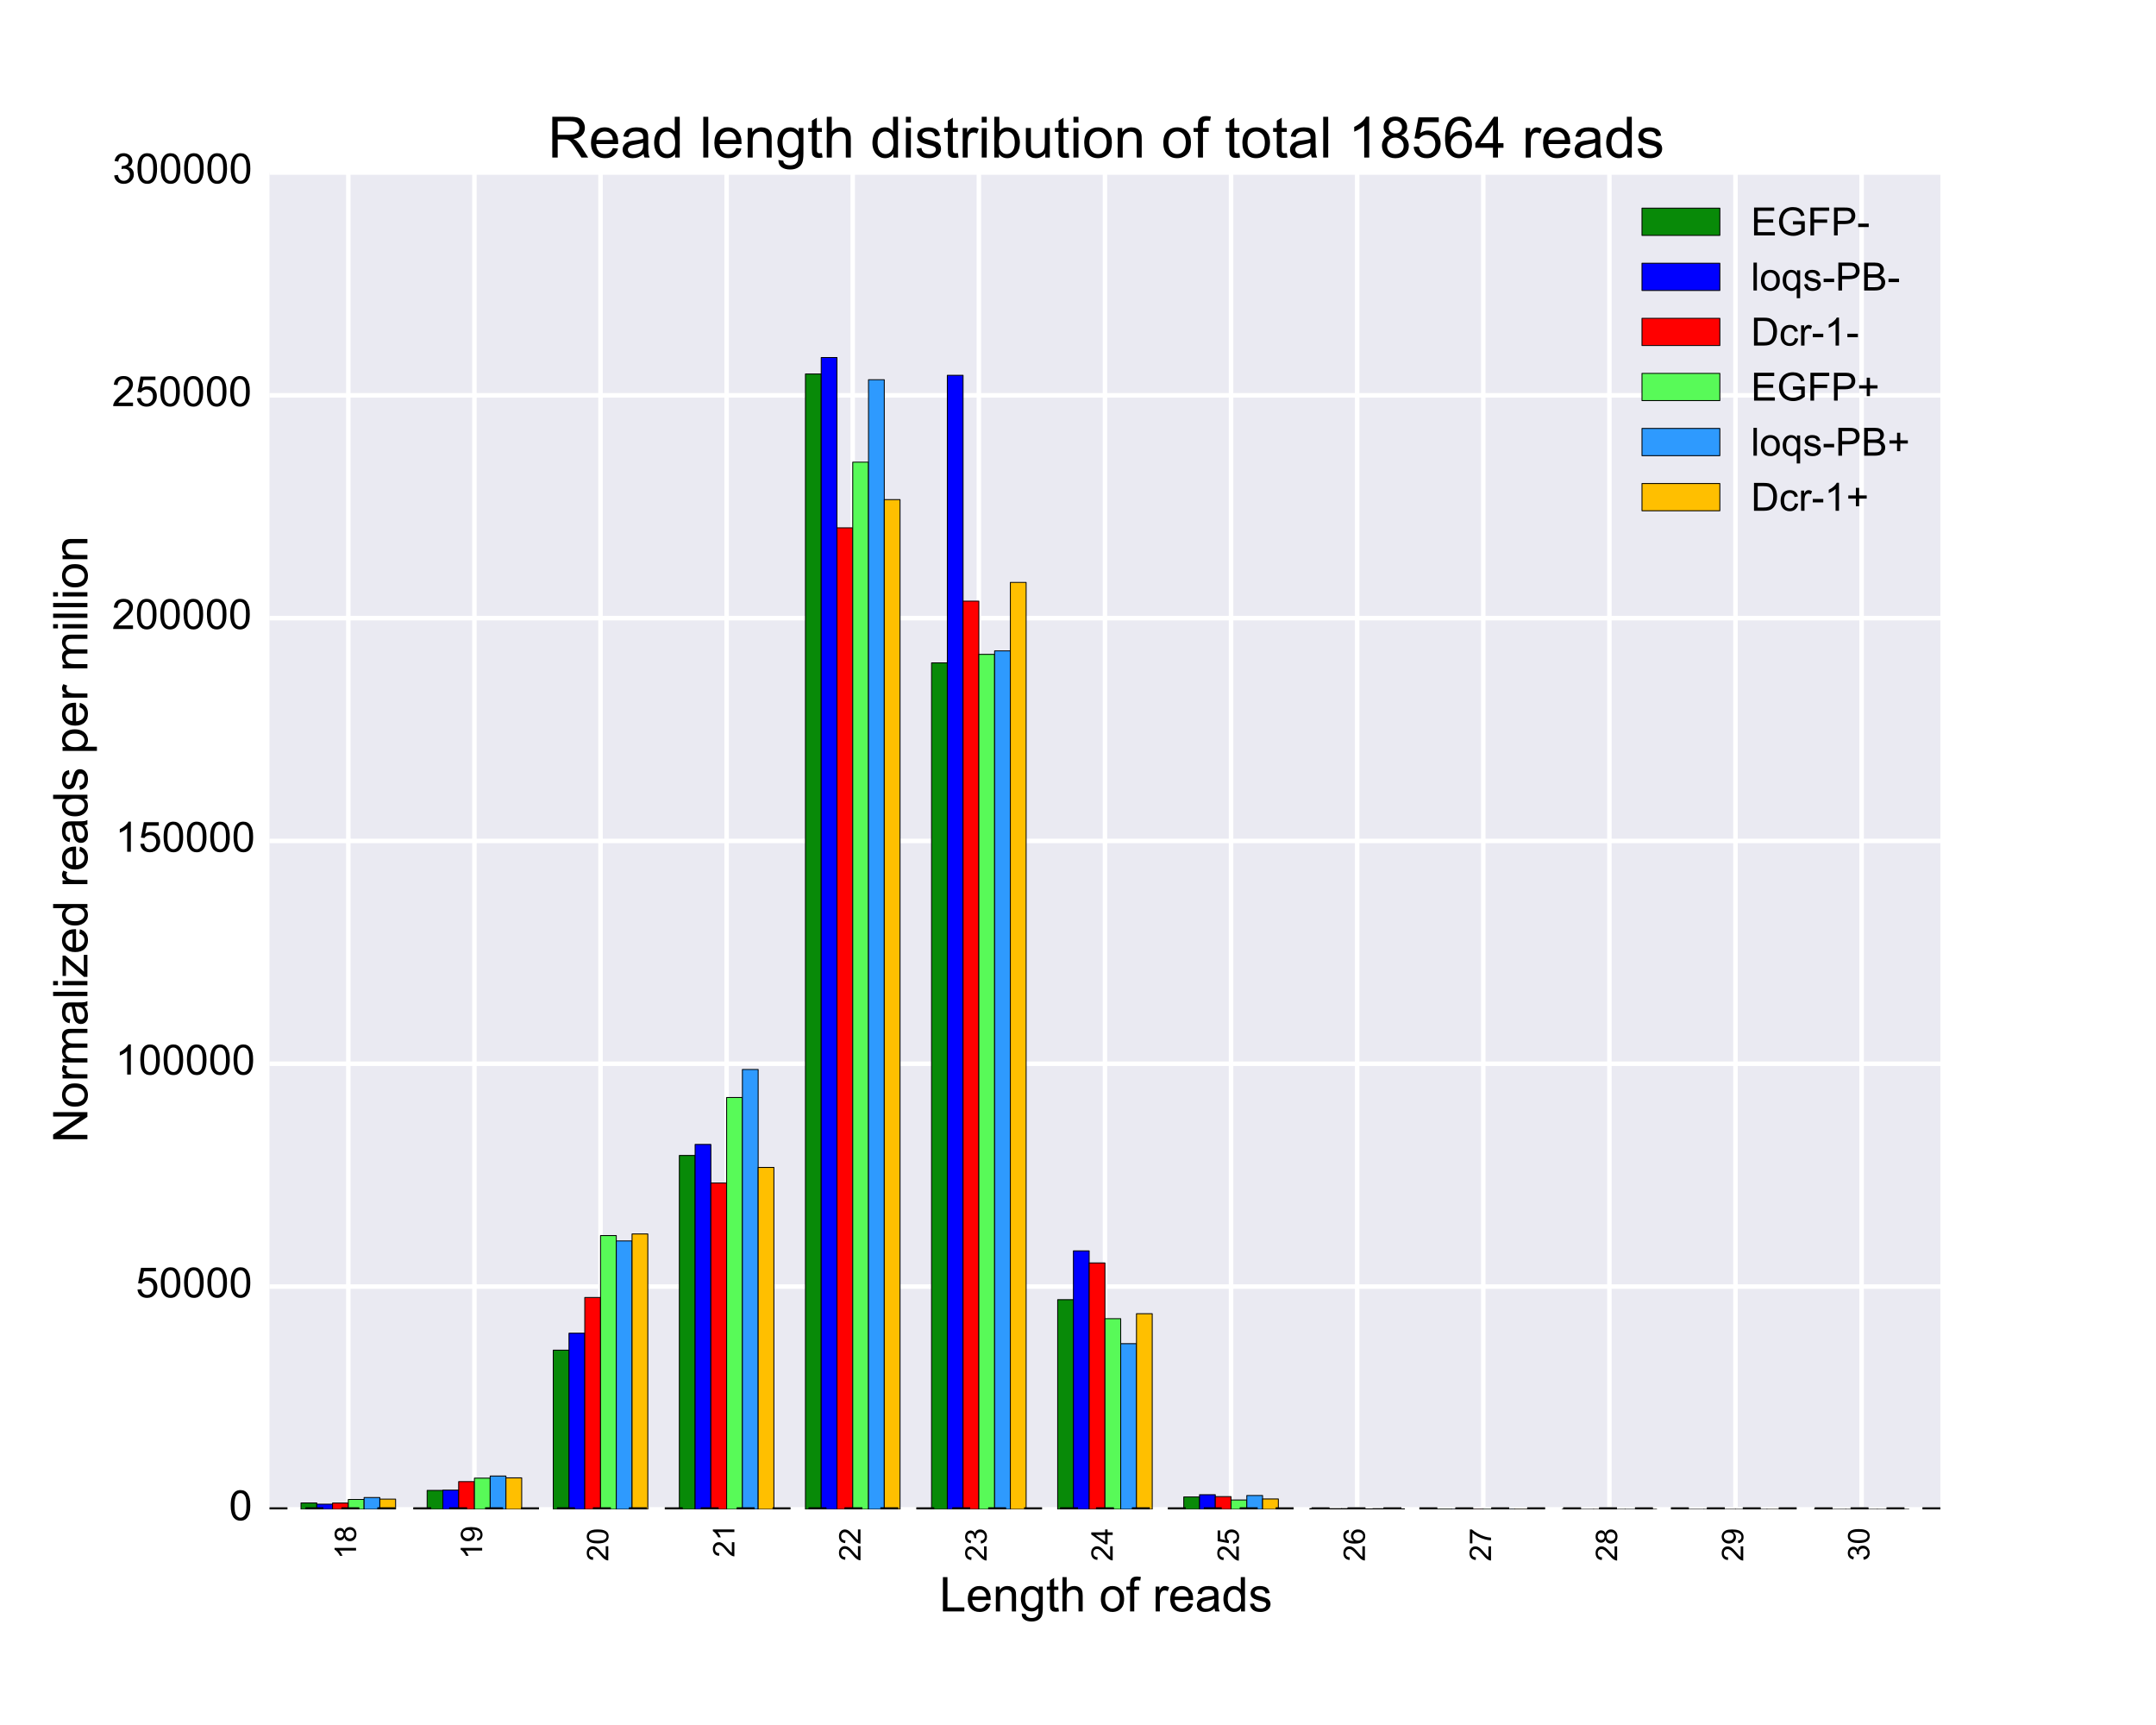 <?xml version="1.0" encoding="utf-8" standalone="no"?>
<!DOCTYPE svg PUBLIC "-//W3C//DTD SVG 1.1//EN"
  "http://www.w3.org/Graphics/SVG/1.1/DTD/svg11.dtd">
<!-- Created with matplotlib (http://matplotlib.org/) -->
<svg height="576pt" version="1.1" viewBox="0 0 720 576" width="720pt" xmlns="http://www.w3.org/2000/svg" xmlns:xlink="http://www.w3.org/1999/xlink">
 <defs>
  <style type="text/css">
*{stroke-linecap:butt;stroke-linejoin:round;}
  </style>
 </defs>
 <g id="figure_1">
  <g id="patch_1">
   <path d="
M0 576
L720 576
L720 0
L0 0
z
" style="fill:#ffffff;"/>
  </g>
  <g id="axes_1">
   <g id="patch_2">
    <path d="
M90 504
L648 504
L648 57.6
L90 57.6
z
" style="fill:#eaeaf2;"/>
   </g>
   <g id="matplotlib.axis_1">
    <g id="xtick_1">
     <g id="line2d_1">
      <path clip-path="url(#p337f83845a)" d="
M116.321 504
L116.321 57.6" style="fill:none;stroke:#ffffff;stroke-linecap:round;stroke-width:1.5;"/>
     </g>
     <g id="line2d_2">
      <defs>
       <path d="
M0 0
L0 0" id="m48243eeccc" style="stroke:#000000;stroke-width:0.5;"/>
      </defs>
      <g>
       <use style="stroke:#000000;stroke-width:0.5;" x="116.321" xlink:href="#m48243eeccc" y="504.0"/>
      </g>
     </g>
     <g id="line2d_3">
      <g>
       <use style="stroke:#000000;stroke-width:0.5;" x="116.321" xlink:href="#m48243eeccc" y="57.6"/>
      </g>
     </g>
     <g id="text_1">
      <!-- 18 -->
      <defs>
       <path d="
M17.672 38.812
Q12.203 40.828 9.562 44.531
Q6.938 48.25 6.938 53.422
Q6.938 61.234 12.547 66.547
Q18.172 71.875 27.484 71.875
Q36.859 71.875 42.578 66.422
Q48.297 60.984 48.297 53.172
Q48.297 48.188 45.672 44.5
Q43.062 40.828 37.75 38.812
Q44.344 36.672 47.781 31.875
Q51.219 27.094 51.219 20.453
Q51.219 11.281 44.719 5.031
Q38.234 -1.219 27.641 -1.219
Q17.047 -1.219 10.547 5.047
Q4.047 11.328 4.047 20.703
Q4.047 27.688 7.594 32.391
Q11.141 37.109 17.672 38.812
M15.922 53.719
Q15.922 48.641 19.188 45.406
Q22.469 42.188 27.688 42.188
Q32.766 42.188 36.016 45.375
Q39.266 48.578 39.266 53.219
Q39.266 58.062 35.906 61.359
Q32.562 64.656 27.594 64.656
Q22.562 64.656 19.234 61.422
Q15.922 58.203 15.922 53.719
M13.094 20.656
Q13.094 16.891 14.875 13.375
Q16.656 9.859 20.172 7.922
Q23.688 6 27.734 6
Q34.031 6 38.125 10.047
Q42.234 14.109 42.234 20.359
Q42.234 26.703 38.016 30.859
Q33.797 35.016 27.438 35.016
Q21.234 35.016 17.156 30.906
Q13.094 26.812 13.094 20.656" id="ArialMT-38"/>
       <path d="
M37.25 0
L28.469 0
L28.469 56
Q25.297 52.984 20.141 49.953
Q14.984 46.922 10.891 45.406
L10.891 53.906
Q18.266 57.375 23.781 62.297
Q29.297 67.234 31.594 71.875
L37.25 71.875
z
" id="ArialMT-31"/>
      </defs>
      <g transform="translate(118.906 520.594)rotate(-90.0)scale(0.1 -0.1)">
       <use xlink:href="#ArialMT-31"/>
       <use x="55.615" xlink:href="#ArialMT-38"/>
      </g>
     </g>
    </g>
    <g id="xtick_2">
     <g id="line2d_4">
      <path clip-path="url(#p337f83845a)" d="
M158.434 504
L158.434 57.6" style="fill:none;stroke:#ffffff;stroke-linecap:round;stroke-width:1.5;"/>
     </g>
     <g id="line2d_5">
      <g>
       <use style="stroke:#000000;stroke-width:0.5;" x="158.434" xlink:href="#m48243eeccc" y="504.0"/>
      </g>
     </g>
     <g id="line2d_6">
      <g>
       <use style="stroke:#000000;stroke-width:0.5;" x="158.434" xlink:href="#m48243eeccc" y="57.6"/>
      </g>
     </g>
     <g id="text_2">
      <!-- 19 -->
      <defs>
       <path d="
M5.469 16.547
L13.922 17.328
Q14.984 11.375 18.016 8.688
Q21.047 6 25.781 6
Q29.828 6 32.875 7.859
Q35.938 9.719 37.891 12.812
Q39.844 15.922 41.156 21.188
Q42.484 26.469 42.484 31.938
Q42.484 32.516 42.438 33.688
Q39.797 29.5 35.234 26.875
Q30.672 24.266 25.344 24.266
Q16.453 24.266 10.297 30.703
Q4.156 37.156 4.156 47.703
Q4.156 58.594 10.578 65.234
Q17 71.875 26.656 71.875
Q33.641 71.875 39.422 68.109
Q45.219 64.359 48.219 57.391
Q51.219 50.438 51.219 37.25
Q51.219 23.531 48.234 15.406
Q45.266 7.281 39.375 3.031
Q33.5 -1.219 25.594 -1.219
Q17.188 -1.219 11.859 3.438
Q6.547 8.109 5.469 16.547
M41.453 48.141
Q41.453 55.719 37.422 60.156
Q33.406 64.594 27.734 64.594
Q21.875 64.594 17.531 59.812
Q13.188 55.031 13.188 47.406
Q13.188 40.578 17.312 36.297
Q21.438 32.031 27.484 32.031
Q33.594 32.031 37.516 36.297
Q41.453 40.578 41.453 48.141" id="ArialMT-39"/>
      </defs>
      <g transform="translate(161.019 520.594)rotate(-90.0)scale(0.1 -0.1)">
       <use xlink:href="#ArialMT-31"/>
       <use x="55.615" xlink:href="#ArialMT-39"/>
      </g>
     </g>
    </g>
    <g id="xtick_3">
     <g id="line2d_7">
      <path clip-path="url(#p337f83845a)" d="
M200.547 504
L200.547 57.6" style="fill:none;stroke:#ffffff;stroke-linecap:round;stroke-width:1.5;"/>
     </g>
     <g id="line2d_8">
      <g>
       <use style="stroke:#000000;stroke-width:0.5;" x="200.547" xlink:href="#m48243eeccc" y="504.0"/>
      </g>
     </g>
     <g id="line2d_9">
      <g>
       <use style="stroke:#000000;stroke-width:0.5;" x="200.547" xlink:href="#m48243eeccc" y="57.6"/>
      </g>
     </g>
     <g id="text_3">
      <!-- 20 -->
      <defs>
       <path d="
M4.156 35.297
Q4.156 48 6.766 55.734
Q9.375 63.484 14.516 67.672
Q19.672 71.875 27.484 71.875
Q33.25 71.875 37.594 69.547
Q41.938 67.234 44.766 62.859
Q47.609 58.5 49.219 52.219
Q50.828 45.953 50.828 35.297
Q50.828 22.703 48.234 14.969
Q45.656 7.234 40.5 3
Q35.359 -1.219 27.484 -1.219
Q17.141 -1.219 11.234 6.203
Q4.156 15.141 4.156 35.297
M13.188 35.297
Q13.188 17.672 17.312 11.828
Q21.438 6 27.484 6
Q33.547 6 37.672 11.859
Q41.797 17.719 41.797 35.297
Q41.797 52.984 37.672 58.781
Q33.547 64.594 27.391 64.594
Q21.344 64.594 17.719 59.469
Q13.188 52.938 13.188 35.297" id="ArialMT-30"/>
       <path d="
M50.344 8.453
L50.344 0
L3.031 0
Q2.938 3.172 4.047 6.109
Q5.859 10.938 9.828 15.625
Q13.812 20.312 21.344 26.469
Q33.016 36.031 37.109 41.625
Q41.219 47.219 41.219 52.203
Q41.219 57.422 37.469 61
Q33.734 64.594 27.734 64.594
Q21.391 64.594 17.578 60.781
Q13.766 56.984 13.719 50.25
L4.688 51.172
Q5.609 61.281 11.656 66.578
Q17.719 71.875 27.938 71.875
Q38.234 71.875 44.234 66.156
Q50.25 60.453 50.25 52
Q50.25 47.703 48.484 43.547
Q46.734 39.406 42.656 34.812
Q38.578 30.219 29.109 22.219
Q21.188 15.578 18.938 13.203
Q16.703 10.844 15.234 8.453
z
" id="ArialMT-32"/>
      </defs>
      <g transform="translate(203.132 521.35)rotate(-90.0)scale(0.1 -0.1)">
       <use xlink:href="#ArialMT-32"/>
       <use x="55.615" xlink:href="#ArialMT-30"/>
      </g>
     </g>
    </g>
    <g id="xtick_4">
     <g id="line2d_10">
      <path clip-path="url(#p337f83845a)" d="
M242.66 504
L242.66 57.6" style="fill:none;stroke:#ffffff;stroke-linecap:round;stroke-width:1.5;"/>
     </g>
     <g id="line2d_11">
      <g>
       <use style="stroke:#000000;stroke-width:0.5;" x="242.66" xlink:href="#m48243eeccc" y="504.0"/>
      </g>
     </g>
     <g id="line2d_12">
      <g>
       <use style="stroke:#000000;stroke-width:0.5;" x="242.66" xlink:href="#m48243eeccc" y="57.6"/>
      </g>
     </g>
     <g id="text_4">
      <!-- 21 -->
      <g transform="translate(245.246 519.992)rotate(-90.0)scale(0.1 -0.1)">
       <use xlink:href="#ArialMT-32"/>
       <use x="55.615" xlink:href="#ArialMT-31"/>
      </g>
     </g>
    </g>
    <g id="xtick_5">
     <g id="line2d_13">
      <path clip-path="url(#p337f83845a)" d="
M284.774 504
L284.774 57.6" style="fill:none;stroke:#ffffff;stroke-linecap:round;stroke-width:1.5;"/>
     </g>
     <g id="line2d_14">
      <g>
       <use style="stroke:#000000;stroke-width:0.5;" x="284.774" xlink:href="#m48243eeccc" y="504.0"/>
      </g>
     </g>
     <g id="line2d_15">
      <g>
       <use style="stroke:#000000;stroke-width:0.5;" x="284.774" xlink:href="#m48243eeccc" y="57.6"/>
      </g>
     </g>
     <g id="text_5">
      <!-- 22 -->
      <g transform="translate(287.359 521.302)rotate(-90.0)scale(0.1 -0.1)">
       <use xlink:href="#ArialMT-32"/>
       <use x="55.615" xlink:href="#ArialMT-32"/>
      </g>
     </g>
    </g>
    <g id="xtick_6">
     <g id="line2d_16">
      <path clip-path="url(#p337f83845a)" d="
M326.887 504
L326.887 57.6" style="fill:none;stroke:#ffffff;stroke-linecap:round;stroke-width:1.5;"/>
     </g>
     <g id="line2d_17">
      <g>
       <use style="stroke:#000000;stroke-width:0.5;" x="326.887" xlink:href="#m48243eeccc" y="504.0"/>
      </g>
     </g>
     <g id="line2d_18">
      <g>
       <use style="stroke:#000000;stroke-width:0.5;" x="326.887" xlink:href="#m48243eeccc" y="57.6"/>
      </g>
     </g>
     <g id="text_6">
      <!-- 23 -->
      <defs>
       <path d="
M4.203 18.891
L12.984 20.062
Q14.5 12.594 18.141 9.297
Q21.781 6 27 6
Q33.203 6 37.469 10.297
Q41.75 14.594 41.75 20.953
Q41.75 27 37.797 30.922
Q33.844 34.859 27.734 34.859
Q25.25 34.859 21.531 33.891
L22.516 41.609
Q23.391 41.5 23.922 41.5
Q29.547 41.5 34.031 44.422
Q38.531 47.359 38.531 53.469
Q38.531 58.297 35.25 61.469
Q31.984 64.656 26.812 64.656
Q21.688 64.656 18.266 61.422
Q14.844 58.203 13.875 51.766
L5.078 53.328
Q6.688 62.156 12.391 67.016
Q18.109 71.875 26.609 71.875
Q32.469 71.875 37.391 69.359
Q42.328 66.844 44.938 62.5
Q47.562 58.156 47.562 53.266
Q47.562 48.641 45.062 44.828
Q42.578 41.016 37.703 38.766
Q44.047 37.312 47.562 32.688
Q51.078 28.078 51.078 21.141
Q51.078 11.766 44.234 5.25
Q37.406 -1.266 26.953 -1.266
Q17.531 -1.266 11.297 4.344
Q5.078 9.969 4.203 18.891" id="ArialMT-33"/>
      </defs>
      <g transform="translate(329.472 521.375)rotate(-90.0)scale(0.1 -0.1)">
       <use xlink:href="#ArialMT-32"/>
       <use x="55.615" xlink:href="#ArialMT-33"/>
      </g>
     </g>
    </g>
    <g id="xtick_7">
     <g id="line2d_19">
      <path clip-path="url(#p337f83845a)" d="
M369 504
L369 57.6" style="fill:none;stroke:#ffffff;stroke-linecap:round;stroke-width:1.5;"/>
     </g>
     <g id="line2d_20">
      <g>
       <use style="stroke:#000000;stroke-width:0.5;" x="369.0" xlink:href="#m48243eeccc" y="504.0"/>
      </g>
     </g>
     <g id="line2d_21">
      <g>
       <use style="stroke:#000000;stroke-width:0.5;" x="369.0" xlink:href="#m48243eeccc" y="57.6"/>
      </g>
     </g>
     <g id="text_7">
      <!-- 24 -->
      <defs>
       <path d="
M32.328 0
L32.328 17.141
L1.266 17.141
L1.266 25.203
L33.938 71.578
L41.109 71.578
L41.109 25.203
L50.781 25.203
L50.781 17.141
L41.109 17.141
L41.109 0
z

M32.328 25.203
L32.328 57.469
L9.906 25.203
z
" id="ArialMT-34"/>
      </defs>
      <g transform="translate(371.585 521.345)rotate(-90.0)scale(0.1 -0.1)">
       <use xlink:href="#ArialMT-32"/>
       <use x="55.615" xlink:href="#ArialMT-34"/>
      </g>
     </g>
    </g>
    <g id="xtick_8">
     <g id="line2d_22">
      <path clip-path="url(#p337f83845a)" d="
M411.113 504
L411.113 57.6" style="fill:none;stroke:#ffffff;stroke-linecap:round;stroke-width:1.5;"/>
     </g>
     <g id="line2d_23">
      <g>
       <use style="stroke:#000000;stroke-width:0.5;" x="411.113" xlink:href="#m48243eeccc" y="504.0"/>
      </g>
     </g>
     <g id="line2d_24">
      <g>
       <use style="stroke:#000000;stroke-width:0.5;" x="411.113" xlink:href="#m48243eeccc" y="57.6"/>
      </g>
     </g>
     <g id="text_8">
      <!-- 25 -->
      <defs>
       <path d="
M4.156 18.75
L13.375 19.531
Q14.406 12.797 18.141 9.391
Q21.875 6 27.156 6
Q33.5 6 37.891 10.781
Q42.281 15.578 42.281 23.484
Q42.281 31 38.062 35.344
Q33.844 39.703 27 39.703
Q22.75 39.703 19.328 37.766
Q15.922 35.844 13.969 32.766
L5.719 33.844
L12.641 70.609
L48.25 70.609
L48.25 62.203
L19.672 62.203
L15.828 42.969
Q22.266 47.469 29.344 47.469
Q38.719 47.469 45.156 40.969
Q51.609 34.469 51.609 24.266
Q51.609 14.547 45.953 7.469
Q39.062 -1.219 27.156 -1.219
Q17.391 -1.219 11.203 4.25
Q5.031 9.719 4.156 18.75" id="ArialMT-35"/>
      </defs>
      <g transform="translate(413.698 521.428)rotate(-90.0)scale(0.1 -0.1)">
       <use xlink:href="#ArialMT-32"/>
       <use x="55.615" xlink:href="#ArialMT-35"/>
      </g>
     </g>
    </g>
    <g id="xtick_9">
     <g id="line2d_25">
      <path clip-path="url(#p337f83845a)" d="
M453.226 504
L453.226 57.6" style="fill:none;stroke:#ffffff;stroke-linecap:round;stroke-width:1.5;"/>
     </g>
     <g id="line2d_26">
      <g>
       <use style="stroke:#000000;stroke-width:0.5;" x="453.226" xlink:href="#m48243eeccc" y="504.0"/>
      </g>
     </g>
     <g id="line2d_27">
      <g>
       <use style="stroke:#000000;stroke-width:0.5;" x="453.226" xlink:href="#m48243eeccc" y="57.6"/>
      </g>
     </g>
     <g id="text_9">
      <!-- 26 -->
      <defs>
       <path d="
M49.75 54.047
L41.016 53.375
Q39.844 58.547 37.703 60.891
Q34.125 64.656 28.906 64.656
Q24.703 64.656 21.531 62.312
Q17.391 59.281 14.984 53.469
Q12.594 47.656 12.5 36.922
Q15.672 41.75 20.266 44.094
Q24.859 46.438 29.891 46.438
Q38.672 46.438 44.844 39.969
Q51.031 33.5 51.031 23.25
Q51.031 16.5 48.125 10.719
Q45.219 4.938 40.141 1.859
Q35.062 -1.219 28.609 -1.219
Q17.625 -1.219 10.688 6.859
Q3.766 14.938 3.766 33.5
Q3.766 54.25 11.422 63.672
Q18.109 71.875 29.438 71.875
Q37.891 71.875 43.281 67.141
Q48.688 62.406 49.75 54.047
M13.875 23.188
Q13.875 18.656 15.797 14.5
Q17.719 10.359 21.188 8.172
Q24.656 6 28.469 6
Q34.031 6 38.031 10.484
Q42.047 14.984 42.047 22.703
Q42.047 30.125 38.078 34.391
Q34.125 38.672 28.125 38.672
Q22.172 38.672 18.016 34.391
Q13.875 30.125 13.875 23.188" id="ArialMT-36"/>
      </defs>
      <g transform="translate(455.812 521.37)rotate(-90.0)scale(0.1 -0.1)">
       <use xlink:href="#ArialMT-32"/>
       <use x="55.615" xlink:href="#ArialMT-36"/>
      </g>
     </g>
    </g>
    <g id="xtick_10">
     <g id="line2d_28">
      <path clip-path="url(#p337f83845a)" d="
M495.34 504
L495.34 57.6" style="fill:none;stroke:#ffffff;stroke-linecap:round;stroke-width:1.5;"/>
     </g>
     <g id="line2d_29">
      <g>
       <use style="stroke:#000000;stroke-width:0.5;" x="495.34" xlink:href="#m48243eeccc" y="504.0"/>
      </g>
     </g>
     <g id="line2d_30">
      <g>
       <use style="stroke:#000000;stroke-width:0.5;" x="495.34" xlink:href="#m48243eeccc" y="57.6"/>
      </g>
     </g>
     <g id="text_10">
      <!-- 27 -->
      <defs>
       <path d="
M4.734 62.203
L4.734 70.656
L51.078 70.656
L51.078 63.812
Q44.234 56.547 37.516 44.484
Q30.812 32.422 27.156 19.672
Q24.516 10.688 23.781 0
L14.75 0
Q14.891 8.453 18.062 20.406
Q21.234 32.375 27.172 43.484
Q33.109 54.594 39.797 62.203
z
" id="ArialMT-37"/>
      </defs>
      <g transform="translate(497.925 521.375)rotate(-90.0)scale(0.1 -0.1)">
       <use xlink:href="#ArialMT-32"/>
       <use x="55.615" xlink:href="#ArialMT-37"/>
      </g>
     </g>
    </g>
    <g id="xtick_11">
     <g id="line2d_31">
      <path clip-path="url(#p337f83845a)" d="
M537.453 504
L537.453 57.6" style="fill:none;stroke:#ffffff;stroke-linecap:round;stroke-width:1.5;"/>
     </g>
     <g id="line2d_32">
      <g>
       <use style="stroke:#000000;stroke-width:0.5;" x="537.453" xlink:href="#m48243eeccc" y="504.0"/>
      </g>
     </g>
     <g id="line2d_33">
      <g>
       <use style="stroke:#000000;stroke-width:0.5;" x="537.453" xlink:href="#m48243eeccc" y="57.6"/>
      </g>
     </g>
     <g id="text_11">
      <!-- 28 -->
      <g transform="translate(540.038 521.389)rotate(-90.0)scale(0.1 -0.1)">
       <use xlink:href="#ArialMT-32"/>
       <use x="55.615" xlink:href="#ArialMT-38"/>
      </g>
     </g>
    </g>
    <g id="xtick_12">
     <g id="line2d_34">
      <path clip-path="url(#p337f83845a)" d="
M579.566 504
L579.566 57.6" style="fill:none;stroke:#ffffff;stroke-linecap:round;stroke-width:1.5;"/>
     </g>
     <g id="line2d_35">
      <g>
       <use style="stroke:#000000;stroke-width:0.5;" x="579.566" xlink:href="#m48243eeccc" y="504.0"/>
      </g>
     </g>
     <g id="line2d_36">
      <g>
       <use style="stroke:#000000;stroke-width:0.5;" x="579.566" xlink:href="#m48243eeccc" y="57.6"/>
      </g>
     </g>
     <g id="text_12">
      <!-- 29 -->
      <g transform="translate(582.151 521.389)rotate(-90.0)scale(0.1 -0.1)">
       <use xlink:href="#ArialMT-32"/>
       <use x="55.615" xlink:href="#ArialMT-39"/>
      </g>
     </g>
    </g>
    <g id="xtick_13">
     <g id="line2d_37">
      <path clip-path="url(#p337f83845a)" d="
M621.679 504
L621.679 57.6" style="fill:none;stroke:#ffffff;stroke-linecap:round;stroke-width:1.5;"/>
     </g>
     <g id="line2d_38">
      <g>
       <use style="stroke:#000000;stroke-width:0.5;" x="621.679" xlink:href="#m48243eeccc" y="504.0"/>
      </g>
     </g>
     <g id="line2d_39">
      <g>
       <use style="stroke:#000000;stroke-width:0.5;" x="621.679" xlink:href="#m48243eeccc" y="57.6"/>
      </g>
     </g>
     <g id="text_13">
      <!-- 30 -->
      <g transform="translate(624.264 521.223)rotate(-90.0)scale(0.1 -0.1)">
       <use xlink:href="#ArialMT-33"/>
       <use x="55.615" xlink:href="#ArialMT-30"/>
      </g>
     </g>
    </g>
    <g id="text_14">
     <!-- Length of reads -->
     <defs>
      <path d="
M40.438 6.391
Q35.547 2.25 31.031 0.531
Q26.516 -1.172 21.344 -1.172
Q12.797 -1.172 8.203 3
Q3.609 7.172 3.609 13.672
Q3.609 17.484 5.344 20.625
Q7.078 23.781 9.891 25.688
Q12.703 27.594 16.219 28.562
Q18.797 29.25 24.031 29.891
Q34.672 31.156 39.703 32.906
Q39.75 34.719 39.75 35.203
Q39.75 40.578 37.25 42.781
Q33.891 45.75 27.25 45.75
Q21.047 45.75 18.094 43.578
Q15.141 41.406 13.719 35.891
L5.125 37.062
Q6.297 42.578 8.984 45.969
Q11.672 49.359 16.75 51.188
Q21.828 53.031 28.516 53.031
Q35.156 53.031 39.297 51.469
Q43.453 49.906 45.406 47.531
Q47.359 45.172 48.141 41.547
Q48.578 39.312 48.578 33.453
L48.578 21.734
Q48.578 9.469 49.141 6.219
Q49.703 2.984 51.375 0
L42.188 0
Q40.828 2.734 40.438 6.391
M39.703 26.031
Q34.906 24.078 25.344 22.703
Q19.922 21.922 17.672 20.938
Q15.438 19.969 14.203 18.094
Q12.984 16.219 12.984 13.922
Q12.984 10.406 15.641 8.062
Q18.312 5.719 23.438 5.719
Q28.516 5.719 32.469 7.938
Q36.422 10.156 38.281 14.016
Q39.703 17 39.703 22.797
z
" id="ArialMT-61"/>
      <path d="
M4.984 -4.297
L13.531 -5.562
Q14.062 -9.516 16.5 -11.328
Q19.781 -13.766 25.438 -13.766
Q31.547 -13.766 34.859 -11.328
Q38.188 -8.891 39.359 -4.5
Q40.047 -1.812 39.984 6.781
Q34.234 0 25.641 0
Q14.938 0 9.078 7.719
Q3.219 15.438 3.219 26.219
Q3.219 33.641 5.906 39.906
Q8.594 46.188 13.688 49.609
Q18.797 53.031 25.688 53.031
Q34.859 53.031 40.828 45.609
L40.828 51.859
L48.922 51.859
L48.922 7.031
Q48.922 -5.078 46.453 -10.125
Q44 -15.188 38.641 -18.109
Q33.297 -21.047 25.484 -21.047
Q16.219 -21.047 10.5 -16.875
Q4.781 -12.703 4.984 -4.297
M12.25 26.859
Q12.25 16.656 16.297 11.969
Q20.359 7.281 26.469 7.281
Q32.516 7.281 36.609 11.938
Q40.719 16.609 40.719 26.562
Q40.719 36.078 36.5 40.906
Q32.281 45.75 26.312 45.75
Q20.453 45.75 16.344 40.984
Q12.25 36.234 12.25 26.859" id="ArialMT-67"/>
      <path d="
M8.688 0
L8.688 45.016
L0.922 45.016
L0.922 51.859
L8.688 51.859
L8.688 57.375
Q8.688 62.594 9.625 65.141
Q10.891 68.562 14.078 70.672
Q17.281 72.797 23.047 72.797
Q26.766 72.797 31.25 71.922
L29.938 64.266
Q27.203 64.75 24.75 64.75
Q20.75 64.75 19.094 63.031
Q17.438 61.328 17.438 56.641
L17.438 51.859
L27.547 51.859
L27.547 45.016
L17.438 45.016
L17.438 0
z
" id="ArialMT-66"/>
      <path d="
M42.094 16.703
L51.172 15.578
Q49.031 7.625 43.219 3.219
Q37.406 -1.172 28.375 -1.172
Q17 -1.172 10.328 5.828
Q3.656 12.844 3.656 25.484
Q3.656 38.578 10.391 45.797
Q17.141 53.031 27.875 53.031
Q38.281 53.031 44.875 45.953
Q51.469 38.875 51.469 26.031
Q51.469 25.25 51.422 23.688
L12.75 23.688
Q13.234 15.141 17.578 10.594
Q21.922 6.062 28.422 6.062
Q33.25 6.062 36.672 8.594
Q40.094 11.141 42.094 16.703
M13.234 30.906
L42.188 30.906
Q41.609 37.453 38.875 40.719
Q34.672 45.797 27.984 45.797
Q21.922 45.797 17.797 41.75
Q13.672 37.703 13.234 30.906" id="ArialMT-65"/>
      <path d="
M40.234 0
L40.234 6.547
Q35.297 -1.172 25.734 -1.172
Q19.531 -1.172 14.328 2.25
Q9.125 5.672 6.266 11.797
Q3.422 17.922 3.422 25.875
Q3.422 33.641 6 39.969
Q8.594 46.297 13.766 49.656
Q18.953 53.031 25.344 53.031
Q30.031 53.031 33.688 51.047
Q37.359 49.078 39.656 45.906
L39.656 71.578
L48.391 71.578
L48.391 0
z

M12.453 25.875
Q12.453 15.922 16.641 10.984
Q20.844 6.062 26.562 6.062
Q32.328 6.062 36.344 10.766
Q40.375 15.484 40.375 25.141
Q40.375 35.797 36.266 40.766
Q32.172 45.75 26.172 45.75
Q20.312 45.75 16.375 40.969
Q12.453 36.188 12.453 25.875" id="ArialMT-64"/>
      <path d="
M25.781 7.859
L27.047 0.094
Q23.344 -0.688 20.406 -0.688
Q15.625 -0.688 12.984 0.828
Q10.359 2.344 9.281 4.812
Q8.203 7.281 8.203 15.188
L8.203 45.016
L1.766 45.016
L1.766 51.859
L8.203 51.859
L8.203 64.703
L16.938 69.969
L16.938 51.859
L25.781 51.859
L25.781 45.016
L16.938 45.016
L16.938 14.703
Q16.938 10.938 17.406 9.859
Q17.875 8.797 18.922 8.156
Q19.969 7.516 21.922 7.516
Q23.391 7.516 25.781 7.859" id="ArialMT-74"/>
      <path d="
M6.594 0
L6.594 71.578
L15.375 71.578
L15.375 45.906
Q21.531 53.031 30.906 53.031
Q36.672 53.031 40.922 50.75
Q45.172 48.484 47 44.484
Q48.828 40.484 48.828 32.859
L48.828 0
L40.047 0
L40.047 32.859
Q40.047 39.453 37.188 42.453
Q34.328 45.453 29.109 45.453
Q25.203 45.453 21.75 43.422
Q18.312 41.406 16.844 37.938
Q15.375 34.469 15.375 28.375
L15.375 0
z
" id="ArialMT-68"/>
      <path d="
M6.5 0
L6.5 51.859
L14.406 51.859
L14.406 44
Q17.438 49.516 20 51.266
Q22.562 53.031 25.641 53.031
Q30.078 53.031 34.672 50.203
L31.641 42.047
Q28.422 43.953 25.203 43.953
Q22.312 43.953 20.016 42.219
Q17.719 40.484 16.75 37.406
Q15.281 32.719 15.281 27.156
L15.281 0
z
" id="ArialMT-72"/>
      <path d="
M3.078 15.484
L11.766 16.844
Q12.5 11.625 15.844 8.844
Q19.188 6.062 25.203 6.062
Q31.25 6.062 34.172 8.516
Q37.109 10.984 37.109 14.312
Q37.109 17.281 34.516 19
Q32.719 20.172 25.531 21.969
Q15.875 24.422 12.141 26.203
Q8.406 27.984 6.469 31.125
Q4.547 34.281 4.547 38.094
Q4.547 41.547 6.125 44.5
Q7.719 47.469 10.453 49.422
Q12.5 50.922 16.031 51.969
Q19.578 53.031 23.641 53.031
Q29.734 53.031 34.344 51.266
Q38.969 49.516 41.156 46.5
Q43.359 43.5 44.188 38.484
L35.594 37.312
Q35.016 41.312 32.203 43.547
Q29.391 45.797 24.266 45.797
Q18.219 45.797 15.625 43.797
Q13.031 41.797 13.031 39.109
Q13.031 37.406 14.109 36.031
Q15.188 34.625 17.484 33.688
Q18.797 33.203 25.25 31.453
Q34.578 28.953 38.25 27.359
Q41.938 25.781 44.031 22.75
Q46.141 19.734 46.141 15.234
Q46.141 10.844 43.578 6.953
Q41.016 3.078 36.172 0.953
Q31.344 -1.172 25.25 -1.172
Q15.141 -1.172 9.844 3.031
Q4.547 7.234 3.078 15.484" id="ArialMT-73"/>
      <path d="
M3.328 25.922
Q3.328 40.328 11.328 47.266
Q18.016 53.031 27.641 53.031
Q38.328 53.031 45.109 46.016
Q51.906 39.016 51.906 26.656
Q51.906 16.656 48.906 10.906
Q45.906 5.172 40.156 2
Q34.422 -1.172 27.641 -1.172
Q16.75 -1.172 10.031 5.812
Q3.328 12.797 3.328 25.922
M12.359 25.922
Q12.359 15.969 16.703 11.016
Q21.047 6.062 27.641 6.062
Q34.188 6.062 38.531 11.031
Q42.875 16.016 42.875 26.219
Q42.875 35.844 38.5 40.797
Q34.125 45.75 27.641 45.75
Q21.047 45.75 16.703 40.812
Q12.359 35.891 12.359 25.922" id="ArialMT-6f"/>
      <path d="
M6.594 0
L6.594 51.859
L14.5 51.859
L14.5 44.484
Q20.219 53.031 31 53.031
Q35.688 53.031 39.625 51.344
Q43.562 49.656 45.516 46.922
Q47.469 44.188 48.25 40.438
Q48.734 37.984 48.734 31.891
L48.734 0
L39.938 0
L39.938 31.547
Q39.938 36.922 38.906 39.578
Q37.891 42.234 35.281 43.812
Q32.672 45.406 29.156 45.406
Q23.531 45.406 19.453 41.844
Q15.375 38.281 15.375 28.328
L15.375 0
z
" id="ArialMT-6e"/>
      <path d="
M7.328 0
L7.328 71.578
L16.797 71.578
L16.797 8.453
L52.047 8.453
L52.047 0
z
" id="ArialMT-4c"/>
      <path id="ArialMT-20"/>
     </defs>
     <g transform="translate(313.716 538.076)scale(0.16 -0.16)">
      <use xlink:href="#ArialMT-4c"/>
      <use x="55.615" xlink:href="#ArialMT-65"/>
      <use x="111.23" xlink:href="#ArialMT-6e"/>
      <use x="166.846" xlink:href="#ArialMT-67"/>
      <use x="222.461" xlink:href="#ArialMT-74"/>
      <use x="250.244" xlink:href="#ArialMT-68"/>
      <use x="305.859" xlink:href="#ArialMT-20"/>
      <use x="333.643" xlink:href="#ArialMT-6f"/>
      <use x="389.258" xlink:href="#ArialMT-66"/>
      <use x="417.041" xlink:href="#ArialMT-20"/>
      <use x="444.824" xlink:href="#ArialMT-72"/>
      <use x="478.125" xlink:href="#ArialMT-65"/>
      <use x="533.74" xlink:href="#ArialMT-61"/>
      <use x="589.355" xlink:href="#ArialMT-64"/>
      <use x="644.971" xlink:href="#ArialMT-73"/>
     </g>
    </g>
   </g>
   <g id="matplotlib.axis_2">
    <g id="ytick_1">
     <g id="line2d_40">
      <path clip-path="url(#p337f83845a)" d="
M90 504
L648 504" style="fill:none;stroke:#ffffff;stroke-linecap:round;stroke-width:1.5;"/>
     </g>
     <g id="line2d_41">
      <g>
       <use style="stroke:#000000;stroke-width:0.5;" x="90.0" xlink:href="#m48243eeccc" y="504.0"/>
      </g>
     </g>
     <g id="line2d_42">
      <g>
       <use style="stroke:#000000;stroke-width:0.5;" x="648.0" xlink:href="#m48243eeccc" y="504.0"/>
      </g>
     </g>
     <g id="text_15">
      <!-- 0 -->
      <g transform="translate(76.466 507.619)scale(0.14 -0.14)">
       <use xlink:href="#ArialMT-30"/>
      </g>
     </g>
    </g>
    <g id="ytick_2">
     <g id="line2d_43">
      <path clip-path="url(#p337f83845a)" d="
M90 429.6
L648 429.6" style="fill:none;stroke:#ffffff;stroke-linecap:round;stroke-width:1.5;"/>
     </g>
     <g id="line2d_44">
      <g>
       <use style="stroke:#000000;stroke-width:0.5;" x="90.0" xlink:href="#m48243eeccc" y="429.6"/>
      </g>
     </g>
     <g id="line2d_45">
      <g>
       <use style="stroke:#000000;stroke-width:0.5;" x="648.0" xlink:href="#m48243eeccc" y="429.6"/>
      </g>
     </g>
     <g id="text_16">
      <!-- 50000 -->
      <g transform="translate(45.325 433.219)scale(0.14 -0.14)">
       <use xlink:href="#ArialMT-35"/>
       <use x="55.615" xlink:href="#ArialMT-30"/>
       <use x="111.23" xlink:href="#ArialMT-30"/>
       <use x="166.846" xlink:href="#ArialMT-30"/>
       <use x="222.461" xlink:href="#ArialMT-30"/>
      </g>
     </g>
    </g>
    <g id="ytick_3">
     <g id="line2d_46">
      <path clip-path="url(#p337f83845a)" d="
M90 355.2
L648 355.2" style="fill:none;stroke:#ffffff;stroke-linecap:round;stroke-width:1.5;"/>
     </g>
     <g id="line2d_47">
      <g>
       <use style="stroke:#000000;stroke-width:0.5;" x="90.0" xlink:href="#m48243eeccc" y="355.2"/>
      </g>
     </g>
     <g id="line2d_48">
      <g>
       <use style="stroke:#000000;stroke-width:0.5;" x="648.0" xlink:href="#m48243eeccc" y="355.2"/>
      </g>
     </g>
     <g id="text_17">
      <!-- 100000 -->
      <g transform="translate(38.482 358.819)scale(0.14 -0.14)">
       <use xlink:href="#ArialMT-31"/>
       <use x="55.615" xlink:href="#ArialMT-30"/>
       <use x="111.23" xlink:href="#ArialMT-30"/>
       <use x="166.846" xlink:href="#ArialMT-30"/>
       <use x="222.461" xlink:href="#ArialMT-30"/>
       <use x="278.076" xlink:href="#ArialMT-30"/>
      </g>
     </g>
    </g>
    <g id="ytick_4">
     <g id="line2d_49">
      <path clip-path="url(#p337f83845a)" d="
M90 280.8
L648 280.8" style="fill:none;stroke:#ffffff;stroke-linecap:round;stroke-width:1.5;"/>
     </g>
     <g id="line2d_50">
      <g>
       <use style="stroke:#000000;stroke-width:0.5;" x="90.0" xlink:href="#m48243eeccc" y="280.8"/>
      </g>
     </g>
     <g id="line2d_51">
      <g>
       <use style="stroke:#000000;stroke-width:0.5;" x="648.0" xlink:href="#m48243eeccc" y="280.8"/>
      </g>
     </g>
     <g id="text_18">
      <!-- 150000 -->
      <g transform="translate(38.482 284.419)scale(0.14 -0.14)">
       <use xlink:href="#ArialMT-31"/>
       <use x="55.615" xlink:href="#ArialMT-35"/>
       <use x="111.23" xlink:href="#ArialMT-30"/>
       <use x="166.846" xlink:href="#ArialMT-30"/>
       <use x="222.461" xlink:href="#ArialMT-30"/>
       <use x="278.076" xlink:href="#ArialMT-30"/>
      </g>
     </g>
    </g>
    <g id="ytick_5">
     <g id="line2d_52">
      <path clip-path="url(#p337f83845a)" d="
M90 206.4
L648 206.4" style="fill:none;stroke:#ffffff;stroke-linecap:round;stroke-width:1.5;"/>
     </g>
     <g id="line2d_53">
      <g>
       <use style="stroke:#000000;stroke-width:0.5;" x="90.0" xlink:href="#m48243eeccc" y="206.4"/>
      </g>
     </g>
     <g id="line2d_54">
      <g>
       <use style="stroke:#000000;stroke-width:0.5;" x="648.0" xlink:href="#m48243eeccc" y="206.4"/>
      </g>
     </g>
     <g id="text_19">
      <!-- 200000 -->
      <g transform="translate(37.369 210.019)scale(0.14 -0.14)">
       <use xlink:href="#ArialMT-32"/>
       <use x="55.615" xlink:href="#ArialMT-30"/>
       <use x="111.23" xlink:href="#ArialMT-30"/>
       <use x="166.846" xlink:href="#ArialMT-30"/>
       <use x="222.461" xlink:href="#ArialMT-30"/>
       <use x="278.076" xlink:href="#ArialMT-30"/>
      </g>
     </g>
    </g>
    <g id="ytick_6">
     <g id="line2d_55">
      <path clip-path="url(#p337f83845a)" d="
M90 132
L648 132" style="fill:none;stroke:#ffffff;stroke-linecap:round;stroke-width:1.5;"/>
     </g>
     <g id="line2d_56">
      <g>
       <use style="stroke:#000000;stroke-width:0.5;" x="90.0" xlink:href="#m48243eeccc" y="132.0"/>
      </g>
     </g>
     <g id="line2d_57">
      <g>
       <use style="stroke:#000000;stroke-width:0.5;" x="648.0" xlink:href="#m48243eeccc" y="132.0"/>
      </g>
     </g>
     <g id="text_20">
      <!-- 250000 -->
      <g transform="translate(37.369 135.619)scale(0.14 -0.14)">
       <use xlink:href="#ArialMT-32"/>
       <use x="55.615" xlink:href="#ArialMT-35"/>
       <use x="111.23" xlink:href="#ArialMT-30"/>
       <use x="166.846" xlink:href="#ArialMT-30"/>
       <use x="222.461" xlink:href="#ArialMT-30"/>
       <use x="278.076" xlink:href="#ArialMT-30"/>
      </g>
     </g>
    </g>
    <g id="ytick_7">
     <g id="line2d_58">
      <path clip-path="url(#p337f83845a)" d="
M90 57.6
L648 57.6" style="fill:none;stroke:#ffffff;stroke-linecap:round;stroke-width:1.5;"/>
     </g>
     <g id="line2d_59">
      <g>
       <use style="stroke:#000000;stroke-width:0.5;" x="90.0" xlink:href="#m48243eeccc" y="57.6"/>
      </g>
     </g>
     <g id="line2d_60">
      <g>
       <use style="stroke:#000000;stroke-width:0.5;" x="648.0" xlink:href="#m48243eeccc" y="57.6"/>
      </g>
     </g>
     <g id="text_21">
      <!-- 300000 -->
      <g transform="translate(37.546 61.219)scale(0.14 -0.14)">
       <use xlink:href="#ArialMT-33"/>
       <use x="55.615" xlink:href="#ArialMT-30"/>
       <use x="111.23" xlink:href="#ArialMT-30"/>
       <use x="166.846" xlink:href="#ArialMT-30"/>
       <use x="222.461" xlink:href="#ArialMT-30"/>
       <use x="278.076" xlink:href="#ArialMT-30"/>
      </g>
     </g>
    </g>
    <g id="text_22">
     <!-- Normalized reads per million -->
     <defs>
      <path d="
M6.641 61.469
L6.641 71.578
L15.438 71.578
L15.438 61.469
z

M6.641 0
L6.641 51.859
L15.438 51.859
L15.438 0
z
" id="ArialMT-69"/>
      <path d="
M6.594 -19.875
L6.594 51.859
L14.594 51.859
L14.594 45.125
Q17.438 49.078 21 51.047
Q24.562 53.031 29.641 53.031
Q36.281 53.031 41.359 49.609
Q46.438 46.188 49.016 39.953
Q51.609 33.734 51.609 26.312
Q51.609 18.359 48.75 11.984
Q45.906 5.609 40.453 2.219
Q35.016 -1.172 29 -1.172
Q24.609 -1.172 21.109 0.688
Q17.625 2.547 15.375 5.375
L15.375 -19.875
z

M14.547 25.641
Q14.547 15.625 18.594 10.844
Q22.656 6.062 28.422 6.062
Q34.281 6.062 38.453 11.016
Q42.625 15.969 42.625 26.375
Q42.625 36.281 38.547 41.203
Q34.469 46.141 28.812 46.141
Q23.188 46.141 18.859 40.891
Q14.547 35.641 14.547 25.641" id="ArialMT-70"/>
      <path d="
M6.391 0
L6.391 71.578
L15.188 71.578
L15.188 0
z
" id="ArialMT-6c"/>
      <path d="
M6.594 0
L6.594 51.859
L14.453 51.859
L14.453 44.578
Q16.891 48.391 20.938 50.703
Q25 53.031 30.172 53.031
Q35.938 53.031 39.625 50.641
Q43.312 48.25 44.828 43.953
Q50.984 53.031 60.844 53.031
Q68.562 53.031 72.703 48.75
Q76.859 44.484 76.859 35.594
L76.859 0
L68.109 0
L68.109 32.672
Q68.109 37.938 67.25 40.25
Q66.406 42.578 64.156 43.984
Q61.922 45.406 58.891 45.406
Q53.422 45.406 49.797 41.766
Q46.188 38.141 46.188 30.125
L46.188 0
L37.406 0
L37.406 33.688
Q37.406 39.547 35.25 42.469
Q33.109 45.406 28.219 45.406
Q24.516 45.406 21.359 43.453
Q18.219 41.5 16.797 37.734
Q15.375 33.984 15.375 26.906
L15.375 0
z
" id="ArialMT-6d"/>
      <path d="
M7.625 0
L7.625 71.578
L17.328 71.578
L54.938 15.375
L54.938 71.578
L64.016 71.578
L64.016 0
L54.297 0
L16.703 56.25
L16.703 0
z
" id="ArialMT-4e"/>
      <path d="
M1.953 0
L1.953 7.125
L34.969 45.016
Q29.344 44.734 25.047 44.734
L3.906 44.734
L3.906 51.859
L46.297 51.859
L46.297 46.047
L18.219 13.141
L12.797 7.125
Q18.703 7.562 23.875 7.562
L47.859 7.562
L47.859 0
z
" id="ArialMT-7a"/>
     </defs>
     <g transform="translate(29.189 381.615)rotate(-90.0)scale(0.16 -0.16)">
      <use xlink:href="#ArialMT-4e"/>
      <use x="72.217" xlink:href="#ArialMT-6f"/>
      <use x="127.832" xlink:href="#ArialMT-72"/>
      <use x="161.133" xlink:href="#ArialMT-6d"/>
      <use x="244.434" xlink:href="#ArialMT-61"/>
      <use x="300.049" xlink:href="#ArialMT-6c"/>
      <use x="322.266" xlink:href="#ArialMT-69"/>
      <use x="344.482" xlink:href="#ArialMT-7a"/>
      <use x="394.482" xlink:href="#ArialMT-65"/>
      <use x="450.098" xlink:href="#ArialMT-64"/>
      <use x="505.713" xlink:href="#ArialMT-20"/>
      <use x="533.496" xlink:href="#ArialMT-72"/>
      <use x="566.797" xlink:href="#ArialMT-65"/>
      <use x="622.412" xlink:href="#ArialMT-61"/>
      <use x="678.027" xlink:href="#ArialMT-64"/>
      <use x="733.643" xlink:href="#ArialMT-73"/>
      <use x="783.643" xlink:href="#ArialMT-20"/>
      <use x="811.426" xlink:href="#ArialMT-70"/>
      <use x="867.041" xlink:href="#ArialMT-65"/>
      <use x="922.656" xlink:href="#ArialMT-72"/>
      <use x="955.957" xlink:href="#ArialMT-20"/>
      <use x="983.74" xlink:href="#ArialMT-6d"/>
      <use x="1067.041" xlink:href="#ArialMT-69"/>
      <use x="1089.258" xlink:href="#ArialMT-6c"/>
      <use x="1111.475" xlink:href="#ArialMT-6c"/>
      <use x="1133.691" xlink:href="#ArialMT-69"/>
      <use x="1155.908" xlink:href="#ArialMT-6f"/>
      <use x="1211.523" xlink:href="#ArialMT-6e"/>
     </g>
    </g>
   </g>
   <g id="patch_3">
    <path clip-path="url(#p337f83845a)" d="
M100.528 504
L105.792 504
L105.792 501.847
L100.528 501.847
z
" style="fill:#088a08;stroke:#000000;stroke-width:0.3;"/>
   </g>
   <g id="patch_4">
    <path clip-path="url(#p337f83845a)" d="
M142.642 504
L147.906 504
L147.906 497.666
L142.642 497.666
z
" style="fill:#088a08;stroke:#000000;stroke-width:0.3;"/>
   </g>
   <g id="patch_5">
    <path clip-path="url(#p337f83845a)" d="
M184.755 504
L190.019 504
L190.019 450.836
L184.755 450.836
z
" style="fill:#088a08;stroke:#000000;stroke-width:0.3;"/>
   </g>
   <g id="patch_6">
    <path clip-path="url(#p337f83845a)" d="
M226.868 504
L232.132 504
L232.132 385.821
L226.868 385.821
z
" style="fill:#088a08;stroke:#000000;stroke-width:0.3;"/>
   </g>
   <g id="patch_7">
    <path clip-path="url(#p337f83845a)" d="
M268.981 504
L274.245 504
L274.245 124.872
L268.981 124.872
z
" style="fill:#088a08;stroke:#000000;stroke-width:0.3;"/>
   </g>
   <g id="patch_8">
    <path clip-path="url(#p337f83845a)" d="
M311.094 504
L316.358 504
L316.358 221.333
L311.094 221.333
z
" style="fill:#088a08;stroke:#000000;stroke-width:0.3;"/>
   </g>
   <g id="patch_9">
    <path clip-path="url(#p337f83845a)" d="
M353.208 504
L358.472 504
L358.472 433.979
L353.208 433.979
z
" style="fill:#088a08;stroke:#000000;stroke-width:0.3;"/>
   </g>
   <g id="patch_10">
    <path clip-path="url(#p337f83845a)" d="
M395.321 504
L400.585 504
L400.585 499.845
L395.321 499.845
z
" style="fill:#088a08;stroke:#000000;stroke-width:0.3;"/>
   </g>
   <g id="patch_11">
    <path clip-path="url(#p337f83845a)" d="
M437.434 504
L442.698 504
L442.698 503.731
L437.434 503.731
z
" style="fill:#088a08;stroke:#000000;stroke-width:0.3;"/>
   </g>
   <g id="patch_12">
    <path clip-path="url(#p337f83845a)" d="
M479.547 504
L484.811 504
L484.811 503.918
L479.547 503.918
z
" style="fill:#088a08;stroke:#000000;stroke-width:0.3;"/>
   </g>
   <g id="patch_13">
    <path clip-path="url(#p337f83845a)" d="
M521.66 504
L526.925 504
L526.925 503.989
L521.66 503.989
z
" style="fill:#088a08;stroke:#000000;stroke-width:0.3;"/>
   </g>
   <g id="patch_14">
    <path clip-path="url(#p337f83845a)" d="
M563.774 504
L569.038 504
L569.038 503.994
L563.774 503.994
z
" style="fill:#088a08;stroke:#000000;stroke-width:0.3;"/>
   </g>
   <g id="patch_15">
    <path clip-path="url(#p337f83845a)" d="
M605.887 504
L611.151 504
L611.151 503.999
L605.887 503.999
z
" style="fill:#088a08;stroke:#000000;stroke-width:0.3;"/>
   </g>
   <g id="patch_16">
    <path clip-path="url(#p337f83845a)" d="
M105.792 504
L111.057 504
L111.057 502.259
L105.792 502.259
z
" style="fill:#0000ff;stroke:#000000;stroke-width:0.3;"/>
   </g>
   <g id="patch_17">
    <path clip-path="url(#p337f83845a)" d="
M147.906 504
L153.17 504
L153.17 497.565
L147.906 497.565
z
" style="fill:#0000ff;stroke:#000000;stroke-width:0.3;"/>
   </g>
   <g id="patch_18">
    <path clip-path="url(#p337f83845a)" d="
M190.019 504
L195.283 504
L195.283 445.174
L190.019 445.174
z
" style="fill:#0000ff;stroke:#000000;stroke-width:0.3;"/>
   </g>
   <g id="patch_19">
    <path clip-path="url(#p337f83845a)" d="
M232.132 504
L237.396 504
L237.396 382.138
L232.132 382.138
z
" style="fill:#0000ff;stroke:#000000;stroke-width:0.3;"/>
   </g>
   <g id="patch_20">
    <path clip-path="url(#p337f83845a)" d="
M274.245 504
L279.509 504
L279.509 119.374
L274.245 119.374
z
" style="fill:#0000ff;stroke:#000000;stroke-width:0.3;"/>
   </g>
   <g id="patch_21">
    <path clip-path="url(#p337f83845a)" d="
M316.358 504
L321.623 504
L321.623 125.316
L316.358 125.316
z
" style="fill:#0000ff;stroke:#000000;stroke-width:0.3;"/>
   </g>
   <g id="patch_22">
    <path clip-path="url(#p337f83845a)" d="
M358.472 504
L363.736 504
L363.736 417.676
L358.472 417.676
z
" style="fill:#0000ff;stroke:#000000;stroke-width:0.3;"/>
   </g>
   <g id="patch_23">
    <path clip-path="url(#p337f83845a)" d="
M400.585 504
L405.849 504
L405.849 499.102
L400.585 499.102
z
" style="fill:#0000ff;stroke:#000000;stroke-width:0.3;"/>
   </g>
   <g id="patch_24">
    <path clip-path="url(#p337f83845a)" d="
M442.698 504
L447.962 504
L447.962 503.762
L442.698 503.762
z
" style="fill:#0000ff;stroke:#000000;stroke-width:0.3;"/>
   </g>
   <g id="patch_25">
    <path clip-path="url(#p337f83845a)" d="
M484.811 504
L490.075 504
L490.075 503.946
L484.811 503.946
z
" style="fill:#0000ff;stroke:#000000;stroke-width:0.3;"/>
   </g>
   <g id="patch_26">
    <path clip-path="url(#p337f83845a)" d="
M526.925 504
L532.189 504
L532.189 503.996
L526.925 503.996
z
" style="fill:#0000ff;stroke:#000000;stroke-width:0.3;"/>
   </g>
   <g id="patch_27">
    <path clip-path="url(#p337f83845a)" d="
M569.038 504
L574.302 504
L574.302 503.997
L569.038 503.997
z
" style="fill:#0000ff;stroke:#000000;stroke-width:0.3;"/>
   </g>
   <g id="patch_28">
    <path clip-path="url(#p337f83845a)" d="
M611.151 504
L616.415 504
L616.415 503.999
L611.151 503.999
z
" style="fill:#0000ff;stroke:#000000;stroke-width:0.3;"/>
   </g>
   <g id="patch_29">
    <path clip-path="url(#p337f83845a)" d="
M111.057 504
L116.321 504
L116.321 501.888
L111.057 501.888
z
" style="fill:#ff0000;stroke:#000000;stroke-width:0.3;"/>
   </g>
   <g id="patch_30">
    <path clip-path="url(#p337f83845a)" d="
M153.17 504
L158.434 504
L158.434 494.733
L153.17 494.733
z
" style="fill:#ff0000;stroke:#000000;stroke-width:0.3;"/>
   </g>
   <g id="patch_31">
    <path clip-path="url(#p337f83845a)" d="
M195.283 504
L200.547 504
L200.547 433.244
L195.283 433.244
z
" style="fill:#ff0000;stroke:#000000;stroke-width:0.3;"/>
   </g>
   <g id="patch_32">
    <path clip-path="url(#p337f83845a)" d="
M237.396 504
L242.66 504
L242.66 395.026
L237.396 395.026
z
" style="fill:#ff0000;stroke:#000000;stroke-width:0.3;"/>
   </g>
   <g id="patch_33">
    <path clip-path="url(#p337f83845a)" d="
M279.509 504
L284.774 504
L284.774 176.242
L279.509 176.242
z
" style="fill:#ff0000;stroke:#000000;stroke-width:0.3;"/>
   </g>
   <g id="patch_34">
    <path clip-path="url(#p337f83845a)" d="
M321.623 504
L326.887 504
L326.887 200.726
L321.623 200.726
z
" style="fill:#ff0000;stroke:#000000;stroke-width:0.3;"/>
   </g>
   <g id="patch_35">
    <path clip-path="url(#p337f83845a)" d="
M363.736 504
L369 504
L369 421.709
L363.736 421.709
z
" style="fill:#ff0000;stroke:#000000;stroke-width:0.3;"/>
   </g>
   <g id="patch_36">
    <path clip-path="url(#p337f83845a)" d="
M405.849 504
L411.113 504
L411.113 499.737
L405.849 499.737
z
" style="fill:#ff0000;stroke:#000000;stroke-width:0.3;"/>
   </g>
   <g id="patch_37">
    <path clip-path="url(#p337f83845a)" d="
M447.962 504
L453.226 504
L453.226 503.753
L447.962 503.753
z
" style="fill:#ff0000;stroke:#000000;stroke-width:0.3;"/>
   </g>
   <g id="patch_38">
    <path clip-path="url(#p337f83845a)" d="
M490.075 504
L495.34 504
L495.34 503.947
L490.075 503.947
z
" style="fill:#ff0000;stroke:#000000;stroke-width:0.3;"/>
   </g>
   <g id="patch_39">
    <path clip-path="url(#p337f83845a)" d="
M532.189 504
L537.453 504
L537.453 503.99
L532.189 503.99
z
" style="fill:#ff0000;stroke:#000000;stroke-width:0.3;"/>
   </g>
   <g id="patch_40">
    <path clip-path="url(#p337f83845a)" d="
M574.302 504
L579.566 504
L579.566 503.996
L574.302 503.996
z
" style="fill:#ff0000;stroke:#000000;stroke-width:0.3;"/>
   </g>
   <g id="patch_41">
    <path clip-path="url(#p337f83845a)" d="
M616.415 504
L621.679 504
L621.679 503.999
L616.415 503.999
z
" style="fill:#ff0000;stroke:#000000;stroke-width:0.3;"/>
   </g>
   <g id="patch_42">
    <path clip-path="url(#p337f83845a)" d="
M116.321 504
L121.585 504
L121.585 500.688
L116.321 500.688
z
" style="fill:#58fa58;stroke:#000000;stroke-width:0.3;"/>
   </g>
   <g id="patch_43">
    <path clip-path="url(#p337f83845a)" d="
M158.434 504
L163.698 504
L163.698 493.576
L158.434 493.576
z
" style="fill:#58fa58;stroke:#000000;stroke-width:0.3;"/>
   </g>
   <g id="patch_44">
    <path clip-path="url(#p337f83845a)" d="
M200.547 504
L205.811 504
L205.811 412.569
L200.547 412.569
z
" style="fill:#58fa58;stroke:#000000;stroke-width:0.3;"/>
   </g>
   <g id="patch_45">
    <path clip-path="url(#p337f83845a)" d="
M242.66 504
L247.925 504
L247.925 366.469
L242.66 366.469
z
" style="fill:#58fa58;stroke:#000000;stroke-width:0.3;"/>
   </g>
   <g id="patch_46">
    <path clip-path="url(#p337f83845a)" d="
M284.774 504
L290.038 504
L290.038 154.318
L284.774 154.318
z
" style="fill:#58fa58;stroke:#000000;stroke-width:0.3;"/>
   </g>
   <g id="patch_47">
    <path clip-path="url(#p337f83845a)" d="
M326.887 504
L332.151 504
L332.151 218.501
L326.887 218.501
z
" style="fill:#58fa58;stroke:#000000;stroke-width:0.3;"/>
   </g>
   <g id="patch_48">
    <path clip-path="url(#p337f83845a)" d="
M369 504
L374.264 504
L374.264 440.32
L369 440.32
z
" style="fill:#58fa58;stroke:#000000;stroke-width:0.3;"/>
   </g>
   <g id="patch_49">
    <path clip-path="url(#p337f83845a)" d="
M411.113 504
L416.377 504
L416.377 500.873
L411.113 500.873
z
" style="fill:#58fa58;stroke:#000000;stroke-width:0.3;"/>
   </g>
   <g id="patch_50">
    <path clip-path="url(#p337f83845a)" d="
M453.226 504
L458.491 504
L458.491 503.841
L453.226 503.841
z
" style="fill:#58fa58;stroke:#000000;stroke-width:0.3;"/>
   </g>
   <g id="patch_51">
    <path clip-path="url(#p337f83845a)" d="
M495.34 504
L500.604 504
L500.604 503.953
L495.34 503.953
z
" style="fill:#58fa58;stroke:#000000;stroke-width:0.3;"/>
   </g>
   <g id="patch_52">
    <path clip-path="url(#p337f83845a)" d="
M537.453 504
L542.717 504
L542.717 503.995
L537.453 503.995
z
" style="fill:#58fa58;stroke:#000000;stroke-width:0.3;"/>
   </g>
   <g id="patch_53">
    <path clip-path="url(#p337f83845a)" d="
M579.566 504
L584.83 504
L584.83 503.994
L579.566 503.994
z
" style="fill:#58fa58;stroke:#000000;stroke-width:0.3;"/>
   </g>
   <g id="patch_54">
    <path clip-path="url(#p337f83845a)" d="
M621.679 504
L626.943 504
L626.943 503.999
L621.679 503.999
z
" style="fill:#58fa58;stroke:#000000;stroke-width:0.3;"/>
   </g>
   <g id="patch_55">
    <path clip-path="url(#p337f83845a)" d="
M121.585 504
L126.849 504
L126.849 500.048
L121.585 500.048
z
" style="fill:#2e9afe;stroke:#000000;stroke-width:0.3;"/>
   </g>
   <g id="patch_56">
    <path clip-path="url(#p337f83845a)" d="
M163.698 504
L168.962 504
L168.962 492.867
L163.698 492.867
z
" style="fill:#2e9afe;stroke:#000000;stroke-width:0.3;"/>
   </g>
   <g id="patch_57">
    <path clip-path="url(#p337f83845a)" d="
M205.811 504
L211.075 504
L211.075 414.361
L205.811 414.361
z
" style="fill:#2e9afe;stroke:#000000;stroke-width:0.3;"/>
   </g>
   <g id="patch_58">
    <path clip-path="url(#p337f83845a)" d="
M247.925 504
L253.189 504
L253.189 357.109
L247.925 357.109
z
" style="fill:#2e9afe;stroke:#000000;stroke-width:0.3;"/>
   </g>
   <g id="patch_59">
    <path clip-path="url(#p337f83845a)" d="
M290.038 504
L295.302 504
L295.302 126.787
L290.038 126.787
z
" style="fill:#2e9afe;stroke:#000000;stroke-width:0.3;"/>
   </g>
   <g id="patch_60">
    <path clip-path="url(#p337f83845a)" d="
M332.151 504
L337.415 504
L337.415 217.338
L332.151 217.338
z
" style="fill:#2e9afe;stroke:#000000;stroke-width:0.3;"/>
   </g>
   <g id="patch_61">
    <path clip-path="url(#p337f83845a)" d="
M374.264 504
L379.528 504
L379.528 448.669
L374.264 448.669
z
" style="fill:#2e9afe;stroke:#000000;stroke-width:0.3;"/>
   </g>
   <g id="patch_62">
    <path clip-path="url(#p337f83845a)" d="
M416.377 504
L421.642 504
L421.642 499.359
L416.377 499.359
z
" style="fill:#2e9afe;stroke:#000000;stroke-width:0.3;"/>
   </g>
   <g id="patch_63">
    <path clip-path="url(#p337f83845a)" d="
M458.491 504
L463.755 504
L463.755 503.763
L458.491 503.763
z
" style="fill:#2e9afe;stroke:#000000;stroke-width:0.3;"/>
   </g>
   <g id="patch_64">
    <path clip-path="url(#p337f83845a)" d="
M500.604 504
L505.868 504
L505.868 503.947
L500.604 503.947
z
" style="fill:#2e9afe;stroke:#000000;stroke-width:0.3;"/>
   </g>
   <g id="patch_65">
    <path clip-path="url(#p337f83845a)" d="
M542.717 504
L547.981 504
L547.981 503.992
L542.717 503.992
z
" style="fill:#2e9afe;stroke:#000000;stroke-width:0.3;"/>
   </g>
   <g id="patch_66">
    <path clip-path="url(#p337f83845a)" d="
M584.83 504
L590.094 504
L590.094 503.994
L584.83 503.994
z
" style="fill:#2e9afe;stroke:#000000;stroke-width:0.3;"/>
   </g>
   <g id="patch_67">
    <path clip-path="url(#p337f83845a)" d="
M626.943 504
L632.208 504
L632.208 503.999
L626.943 503.999
z
" style="fill:#2e9afe;stroke:#000000;stroke-width:0.3;"/>
   </g>
   <g id="patch_68">
    <path clip-path="url(#p337f83845a)" d="
M126.849 504
L132.113 504
L132.113 500.577
L126.849 500.577
z
" style="fill:#ffbf00;stroke:#000000;stroke-width:0.3;"/>
   </g>
   <g id="patch_69">
    <path clip-path="url(#p337f83845a)" d="
M168.962 504
L174.226 504
L174.226 493.476
L168.962 493.476
z
" style="fill:#ffbf00;stroke:#000000;stroke-width:0.3;"/>
   </g>
   <g id="patch_70">
    <path clip-path="url(#p337f83845a)" d="
M211.075 504
L216.34 504
L216.34 412.037
L211.075 412.037
z
" style="fill:#ffbf00;stroke:#000000;stroke-width:0.3;"/>
   </g>
   <g id="patch_71">
    <path clip-path="url(#p337f83845a)" d="
M253.189 504
L258.453 504
L258.453 389.812
L253.189 389.812
z
" style="fill:#ffbf00;stroke:#000000;stroke-width:0.3;"/>
   </g>
   <g id="patch_72">
    <path clip-path="url(#p337f83845a)" d="
M295.302 504
L300.566 504
L300.566 166.827
L295.302 166.827
z
" style="fill:#ffbf00;stroke:#000000;stroke-width:0.3;"/>
   </g>
   <g id="patch_73">
    <path clip-path="url(#p337f83845a)" d="
M337.415 504
L342.679 504
L342.679 194.469
L337.415 194.469
z
" style="fill:#ffbf00;stroke:#000000;stroke-width:0.3;"/>
   </g>
   <g id="patch_74">
    <path clip-path="url(#p337f83845a)" d="
M379.528 504
L384.792 504
L384.792 438.66
L379.528 438.66
z
" style="fill:#ffbf00;stroke:#000000;stroke-width:0.3;"/>
   </g>
   <g id="patch_75">
    <path clip-path="url(#p337f83845a)" d="
M421.642 504
L426.906 504
L426.906 500.521
L421.642 500.521
z
" style="fill:#ffbf00;stroke:#000000;stroke-width:0.3;"/>
   </g>
   <g id="patch_76">
    <path clip-path="url(#p337f83845a)" d="
M463.755 504
L469.019 504
L469.019 503.815
L463.755 503.815
z
" style="fill:#ffbf00;stroke:#000000;stroke-width:0.3;"/>
   </g>
   <g id="patch_77">
    <path clip-path="url(#p337f83845a)" d="
M505.868 504
L511.132 504
L511.132 503.944
L505.868 503.944
z
" style="fill:#ffbf00;stroke:#000000;stroke-width:0.3;"/>
   </g>
   <g id="patch_78">
    <path clip-path="url(#p337f83845a)" d="
M547.981 504
L553.245 504
L553.245 503.984
L547.981 503.984
z
" style="fill:#ffbf00;stroke:#000000;stroke-width:0.3;"/>
   </g>
   <g id="patch_79">
    <path clip-path="url(#p337f83845a)" d="
M590.094 504
L595.358 504
L595.358 503.986
L590.094 503.986
z
" style="fill:#ffbf00;stroke:#000000;stroke-width:0.3;"/>
   </g>
   <g id="patch_80">
    <path clip-path="url(#p337f83845a)" d="
M632.208 504
L637.472 504
L637.472 503.998
L632.208 503.998
z
" style="fill:#ffbf00;stroke:#000000;stroke-width:0.3;"/>
   </g>
   <g id="line2d_61">
    <path clip-path="url(#p337f83845a)" d="
M90 504
L648 504" style="fill:none;stroke:#000000;stroke-dasharray:6,6;stroke-dashoffset:0.0;stroke-width:1.4;"/>
   </g>
   <g id="patch_81">
    <path d="
M90 57.6
L648 57.6" style="fill:none;"/>
   </g>
   <g id="patch_82">
    <path d="
M648 504
L648 57.6" style="fill:none;"/>
   </g>
   <g id="patch_83">
    <path d="
M90 504
L648 504" style="fill:none;"/>
   </g>
   <g id="patch_84">
    <path d="
M90 504
L90 57.6" style="fill:none;"/>
   </g>
   <g id="text_23">
    <!-- Read length distribution of total 18564 reads -->
    <defs>
     <path d="
M7.859 0
L7.859 71.578
L39.594 71.578
Q49.172 71.578 54.141 69.641
Q59.125 67.719 62.109 62.828
Q65.094 57.953 65.094 52.047
Q65.094 44.438 60.156 39.203
Q55.219 33.984 44.922 32.562
Q48.688 30.766 50.641 29
Q54.781 25.203 58.5 19.484
L70.953 0
L59.031 0
L49.562 14.891
Q45.406 21.344 42.719 24.75
Q40.047 28.172 37.922 29.531
Q35.797 30.906 33.594 31.453
Q31.984 31.781 28.328 31.781
L17.328 31.781
L17.328 0
z

M17.328 39.984
L37.703 39.984
Q44.188 39.984 47.844 41.328
Q51.516 42.672 53.422 45.625
Q55.328 48.578 55.328 52.047
Q55.328 57.125 51.641 60.391
Q47.953 63.672 39.984 63.672
L17.328 63.672
z
" id="ArialMT-52"/>
     <path d="
M14.703 0
L6.547 0
L6.547 71.578
L15.328 71.578
L15.328 46.047
Q20.906 53.031 29.547 53.031
Q34.328 53.031 38.594 51.094
Q42.875 49.172 45.625 45.672
Q48.391 42.188 49.953 37.25
Q51.516 32.328 51.516 26.703
Q51.516 13.375 44.922 6.094
Q38.328 -1.172 29.109 -1.172
Q19.922 -1.172 14.703 6.5
z

M14.594 26.312
Q14.594 17 17.141 12.844
Q21.297 6.062 28.375 6.062
Q34.125 6.062 38.328 11.062
Q42.531 16.062 42.531 25.984
Q42.531 36.141 38.5 40.969
Q34.469 45.797 28.766 45.797
Q23 45.797 18.797 40.797
Q14.594 35.797 14.594 26.312" id="ArialMT-62"/>
     <path d="
M40.578 0
L40.578 7.625
Q34.516 -1.172 24.125 -1.172
Q19.531 -1.172 15.547 0.578
Q11.578 2.344 9.641 5
Q7.719 7.672 6.938 11.531
Q6.391 14.109 6.391 19.734
L6.391 51.859
L15.188 51.859
L15.188 23.094
Q15.188 16.219 15.719 13.812
Q16.547 10.359 19.234 8.375
Q21.922 6.391 25.875 6.391
Q29.828 6.391 33.297 8.422
Q36.766 10.453 38.203 13.938
Q39.656 17.438 39.656 24.078
L39.656 51.859
L48.438 51.859
L48.438 0
z
" id="ArialMT-75"/>
    </defs>
    <g transform="translate(182.948 52.6)scale(0.19 -0.19)">
     <use xlink:href="#ArialMT-52"/>
     <use x="72.217" xlink:href="#ArialMT-65"/>
     <use x="127.832" xlink:href="#ArialMT-61"/>
     <use x="183.447" xlink:href="#ArialMT-64"/>
     <use x="239.062" xlink:href="#ArialMT-20"/>
     <use x="266.846" xlink:href="#ArialMT-6c"/>
     <use x="289.062" xlink:href="#ArialMT-65"/>
     <use x="344.678" xlink:href="#ArialMT-6e"/>
     <use x="400.293" xlink:href="#ArialMT-67"/>
     <use x="455.908" xlink:href="#ArialMT-74"/>
     <use x="483.691" xlink:href="#ArialMT-68"/>
     <use x="539.307" xlink:href="#ArialMT-20"/>
     <use x="567.09" xlink:href="#ArialMT-64"/>
     <use x="622.705" xlink:href="#ArialMT-69"/>
     <use x="644.922" xlink:href="#ArialMT-73"/>
     <use x="694.922" xlink:href="#ArialMT-74"/>
     <use x="722.705" xlink:href="#ArialMT-72"/>
     <use x="756.006" xlink:href="#ArialMT-69"/>
     <use x="778.223" xlink:href="#ArialMT-62"/>
     <use x="833.838" xlink:href="#ArialMT-75"/>
     <use x="889.453" xlink:href="#ArialMT-74"/>
     <use x="917.236" xlink:href="#ArialMT-69"/>
     <use x="939.453" xlink:href="#ArialMT-6f"/>
     <use x="995.068" xlink:href="#ArialMT-6e"/>
     <use x="1050.684" xlink:href="#ArialMT-20"/>
     <use x="1078.467" xlink:href="#ArialMT-6f"/>
     <use x="1134.082" xlink:href="#ArialMT-66"/>
     <use x="1161.865" xlink:href="#ArialMT-20"/>
     <use x="1189.648" xlink:href="#ArialMT-74"/>
     <use x="1217.432" xlink:href="#ArialMT-6f"/>
     <use x="1273.047" xlink:href="#ArialMT-74"/>
     <use x="1300.83" xlink:href="#ArialMT-61"/>
     <use x="1356.445" xlink:href="#ArialMT-6c"/>
     <use x="1378.662" xlink:href="#ArialMT-20"/>
     <use x="1406.445" xlink:href="#ArialMT-31"/>
     <use x="1462.061" xlink:href="#ArialMT-38"/>
     <use x="1517.676" xlink:href="#ArialMT-35"/>
     <use x="1573.291" xlink:href="#ArialMT-36"/>
     <use x="1628.906" xlink:href="#ArialMT-34"/>
     <use x="1684.521" xlink:href="#ArialMT-20"/>
     <use x="1712.305" xlink:href="#ArialMT-72"/>
     <use x="1745.605" xlink:href="#ArialMT-65"/>
     <use x="1801.221" xlink:href="#ArialMT-61"/>
     <use x="1856.836" xlink:href="#ArialMT-64"/>
     <use x="1912.451" xlink:href="#ArialMT-73"/>
    </g>
   </g>
   <g id="legend_1">
    <g id="patch_85">
     <path d="
M548.345 78.605
L574.345 78.605
L574.345 69.505
L548.345 69.505
z
" style="fill:#088a08;stroke:#000000;stroke-width:0.3;"/>
    </g>
    <g id="text_24">
     <!-- EGFP- -->
     <defs>
      <path d="
M7.719 0
L7.719 71.578
L34.719 71.578
Q41.844 71.578 45.609 70.906
Q50.875 70.016 54.438 67.547
Q58.016 65.094 60.188 60.641
Q62.359 56.203 62.359 50.875
Q62.359 41.75 56.547 35.422
Q50.734 29.109 35.547 29.109
L17.188 29.109
L17.188 0
z

M17.188 37.547
L35.688 37.547
Q44.875 37.547 48.734 40.969
Q52.594 44.391 52.594 50.594
Q52.594 55.078 50.312 58.266
Q48.047 61.469 44.344 62.5
Q41.938 63.141 35.5 63.141
L17.188 63.141
z
" id="ArialMT-50"/>
      <path d="
M3.172 21.484
L3.172 30.328
L30.172 30.328
L30.172 21.484
z
" id="ArialMT-2d"/>
      <path d="
M7.906 0
L7.906 71.578
L59.672 71.578
L59.672 63.141
L17.391 63.141
L17.391 41.219
L56.984 41.219
L56.984 32.812
L17.391 32.812
L17.391 8.453
L61.328 8.453
L61.328 0
z
" id="ArialMT-45"/>
      <path d="
M41.219 28.078
L41.219 36.469
L71.531 36.531
L71.531 9.969
Q64.547 4.391 57.125 1.578
Q49.703 -1.219 41.891 -1.219
Q31.344 -1.219 22.719 3.297
Q14.109 7.812 9.719 16.359
Q5.328 24.906 5.328 35.453
Q5.328 45.906 9.688 54.953
Q14.062 64.016 22.266 68.406
Q30.469 72.797 41.156 72.797
Q48.922 72.797 55.188 70.281
Q61.469 67.781 65.031 63.281
Q68.609 58.797 70.453 51.562
L61.922 49.219
Q60.297 54.688 57.906 57.812
Q55.516 60.938 51.062 62.812
Q46.625 64.703 41.219 64.703
Q34.719 64.703 29.984 62.719
Q25.25 60.75 22.344 57.516
Q19.438 54.297 17.828 50.438
Q15.094 43.797 15.094 36.031
Q15.094 26.469 18.391 20.016
Q21.688 13.578 27.984 10.453
Q34.281 7.328 41.359 7.328
Q47.516 7.328 53.375 9.688
Q59.234 12.062 62.25 14.75
L62.25 28.078
z
" id="ArialMT-47"/>
      <path d="
M8.203 0
L8.203 71.578
L56.5 71.578
L56.5 63.141
L17.672 63.141
L17.672 40.969
L51.266 40.969
L51.266 32.516
L17.672 32.516
L17.672 0
z
" id="ArialMT-46"/>
     </defs>
     <g transform="translate(584.745 78.605)scale(0.13 -0.13)">
      <use xlink:href="#ArialMT-45"/>
      <use x="66.699" xlink:href="#ArialMT-47"/>
      <use x="144.482" xlink:href="#ArialMT-46"/>
      <use x="205.566" xlink:href="#ArialMT-50"/>
      <use x="272.266" xlink:href="#ArialMT-2d"/>
     </g>
    </g>
    <g id="patch_86">
     <path d="
M548.345 96.994
L574.345 96.994
L574.345 87.894
L548.345 87.894
z
" style="fill:#0000ff;stroke:#000000;stroke-width:0.3;"/>
    </g>
    <g id="text_25">
     <!-- loqs-PB- -->
     <defs>
      <path d="
M7.328 0
L7.328 71.578
L34.188 71.578
Q42.391 71.578 47.344 69.406
Q52.297 67.234 55.094 62.719
Q57.906 58.203 57.906 53.266
Q57.906 48.688 55.422 44.625
Q52.938 40.578 47.906 38.094
Q54.391 36.188 57.875 31.594
Q61.375 27 61.375 20.75
Q61.375 15.719 59.25 11.391
Q57.125 7.078 54 4.734
Q50.875 2.391 46.156 1.188
Q41.453 0 34.625 0
z

M16.797 41.5
L32.281 41.5
Q38.578 41.5 41.312 42.328
Q44.922 43.406 46.75 45.891
Q48.578 48.391 48.578 52.156
Q48.578 55.719 46.875 58.422
Q45.172 61.141 41.984 62.141
Q38.812 63.141 31.109 63.141
L16.797 63.141
z

M16.797 8.453
L34.625 8.453
Q39.203 8.453 41.062 8.797
Q44.344 9.375 46.531 10.734
Q48.734 12.109 50.141 14.719
Q51.562 17.328 51.562 20.75
Q51.562 24.75 49.516 27.703
Q47.469 30.672 43.828 31.859
Q40.188 33.062 33.344 33.062
L16.797 33.062
z
" id="ArialMT-42"/>
      <path d="
M39.656 -19.875
L39.656 5.516
Q37.594 2.641 33.906 0.734
Q30.219 -1.172 26.078 -1.172
Q16.844 -1.172 10.172 6.203
Q3.516 13.578 3.516 26.422
Q3.516 34.234 6.219 40.422
Q8.938 46.625 14.078 49.828
Q19.234 53.031 25.391 53.031
Q35.016 53.031 40.531 44.922
L40.531 51.859
L48.438 51.859
L48.438 -19.875
z

M12.547 26.078
Q12.547 16.062 16.75 11.062
Q20.953 6.062 26.812 6.062
Q32.422 6.062 36.469 10.812
Q40.531 15.578 40.531 25.297
Q40.531 35.641 36.25 40.859
Q31.984 46.094 26.219 46.094
Q20.516 46.094 16.531 41.234
Q12.547 36.375 12.547 26.078" id="ArialMT-71"/>
     </defs>
     <g transform="translate(584.745 96.994)scale(0.13 -0.13)">
      <use xlink:href="#ArialMT-6c"/>
      <use x="22.217" xlink:href="#ArialMT-6f"/>
      <use x="77.832" xlink:href="#ArialMT-71"/>
      <use x="133.447" xlink:href="#ArialMT-73"/>
      <use x="183.447" xlink:href="#ArialMT-2d"/>
      <use x="216.748" xlink:href="#ArialMT-50"/>
      <use x="283.447" xlink:href="#ArialMT-42"/>
      <use x="350.146" xlink:href="#ArialMT-2d"/>
     </g>
    </g>
    <g id="patch_87">
     <path d="
M548.345 115.383
L574.345 115.383
L574.345 106.283
L548.345 106.283
z
" style="fill:#ff0000;stroke:#000000;stroke-width:0.3;"/>
    </g>
    <g id="text_26">
     <!-- Dcr-1- -->
     <defs>
      <path d="
M40.438 19
L49.078 17.875
Q47.656 8.938 41.812 3.875
Q35.984 -1.172 27.484 -1.172
Q16.844 -1.172 10.375 5.781
Q3.906 12.75 3.906 25.734
Q3.906 34.125 6.688 40.422
Q9.469 46.734 15.156 49.875
Q20.844 53.031 27.547 53.031
Q35.984 53.031 41.359 48.75
Q46.734 44.484 48.25 36.625
L39.703 35.297
Q38.484 40.531 35.375 43.156
Q32.281 45.797 27.875 45.797
Q21.234 45.797 17.078 41.031
Q12.938 36.281 12.938 25.984
Q12.938 15.531 16.938 10.797
Q20.953 6.062 27.391 6.062
Q32.562 6.062 36.031 9.234
Q39.5 12.406 40.438 19" id="ArialMT-63"/>
      <path d="
M7.719 0
L7.719 71.578
L32.375 71.578
Q40.719 71.578 45.125 70.562
Q51.266 69.141 55.609 65.438
Q61.281 60.641 64.078 53.188
Q66.891 45.75 66.891 36.188
Q66.891 28.031 64.984 21.734
Q63.094 15.438 60.109 11.297
Q57.125 7.172 53.578 4.797
Q50.047 2.438 45.047 1.219
Q40.047 0 33.547 0
z

M17.188 8.453
L32.469 8.453
Q39.547 8.453 43.578 9.766
Q47.609 11.078 50 13.484
Q53.375 16.844 55.25 22.531
Q57.125 28.219 57.125 36.328
Q57.125 47.562 53.438 53.594
Q49.75 59.625 44.484 61.672
Q40.672 63.141 32.234 63.141
L17.188 63.141
z
" id="ArialMT-44"/>
     </defs>
     <g transform="translate(584.745 115.383)scale(0.13 -0.13)">
      <use xlink:href="#ArialMT-44"/>
      <use x="72.217" xlink:href="#ArialMT-63"/>
      <use x="122.217" xlink:href="#ArialMT-72"/>
      <use x="155.518" xlink:href="#ArialMT-2d"/>
      <use x="188.818" xlink:href="#ArialMT-31"/>
      <use x="244.434" xlink:href="#ArialMT-2d"/>
     </g>
    </g>
    <g id="patch_88">
     <path d="
M548.345 133.772
L574.345 133.772
L574.345 124.672
L548.345 124.672
z
" style="fill:#58fa58;stroke:#000000;stroke-width:0.3;"/>
    </g>
    <g id="text_27">
     <!-- EGFP+ -->
     <defs>
      <path d="
M25.047 11.578
L25.047 31.203
L5.562 31.203
L5.562 39.406
L25.047 39.406
L25.047 58.891
L33.344 58.891
L33.344 39.406
L52.828 39.406
L52.828 31.203
L33.344 31.203
L33.344 11.578
z
" id="ArialMT-2b"/>
     </defs>
     <g transform="translate(584.745 133.772)scale(0.13 -0.13)">
      <use xlink:href="#ArialMT-45"/>
      <use x="66.699" xlink:href="#ArialMT-47"/>
      <use x="144.482" xlink:href="#ArialMT-46"/>
      <use x="205.566" xlink:href="#ArialMT-50"/>
      <use x="272.266" xlink:href="#ArialMT-2b"/>
     </g>
    </g>
    <g id="patch_89">
     <path d="
M548.345 152.161
L574.345 152.161
L574.345 143.061
L548.345 143.061
z
" style="fill:#2e9afe;stroke:#000000;stroke-width:0.3;"/>
    </g>
    <g id="text_28">
     <!-- loqs-PB+ -->
     <g transform="translate(584.745 152.161)scale(0.13 -0.13)">
      <use xlink:href="#ArialMT-6c"/>
      <use x="22.217" xlink:href="#ArialMT-6f"/>
      <use x="77.832" xlink:href="#ArialMT-71"/>
      <use x="133.447" xlink:href="#ArialMT-73"/>
      <use x="183.447" xlink:href="#ArialMT-2d"/>
      <use x="216.748" xlink:href="#ArialMT-50"/>
      <use x="283.447" xlink:href="#ArialMT-42"/>
      <use x="350.146" xlink:href="#ArialMT-2b"/>
     </g>
    </g>
    <g id="patch_90">
     <path d="
M548.345 170.55
L574.345 170.55
L574.345 161.45
L548.345 161.45
z
" style="fill:#ffbf00;stroke:#000000;stroke-width:0.3;"/>
    </g>
    <g id="text_29">
     <!-- Dcr-1+ -->
     <g transform="translate(584.745 170.55)scale(0.13 -0.13)">
      <use xlink:href="#ArialMT-44"/>
      <use x="72.217" xlink:href="#ArialMT-63"/>
      <use x="122.217" xlink:href="#ArialMT-72"/>
      <use x="155.518" xlink:href="#ArialMT-2d"/>
      <use x="188.818" xlink:href="#ArialMT-31"/>
      <use x="244.434" xlink:href="#ArialMT-2b"/>
     </g>
    </g>
   </g>
  </g>
 </g>
 <defs>
  <clipPath id="p337f83845a">
   <rect height="446.4" width="558.0" x="90.0" y="57.6"/>
  </clipPath>
 </defs>
</svg>
